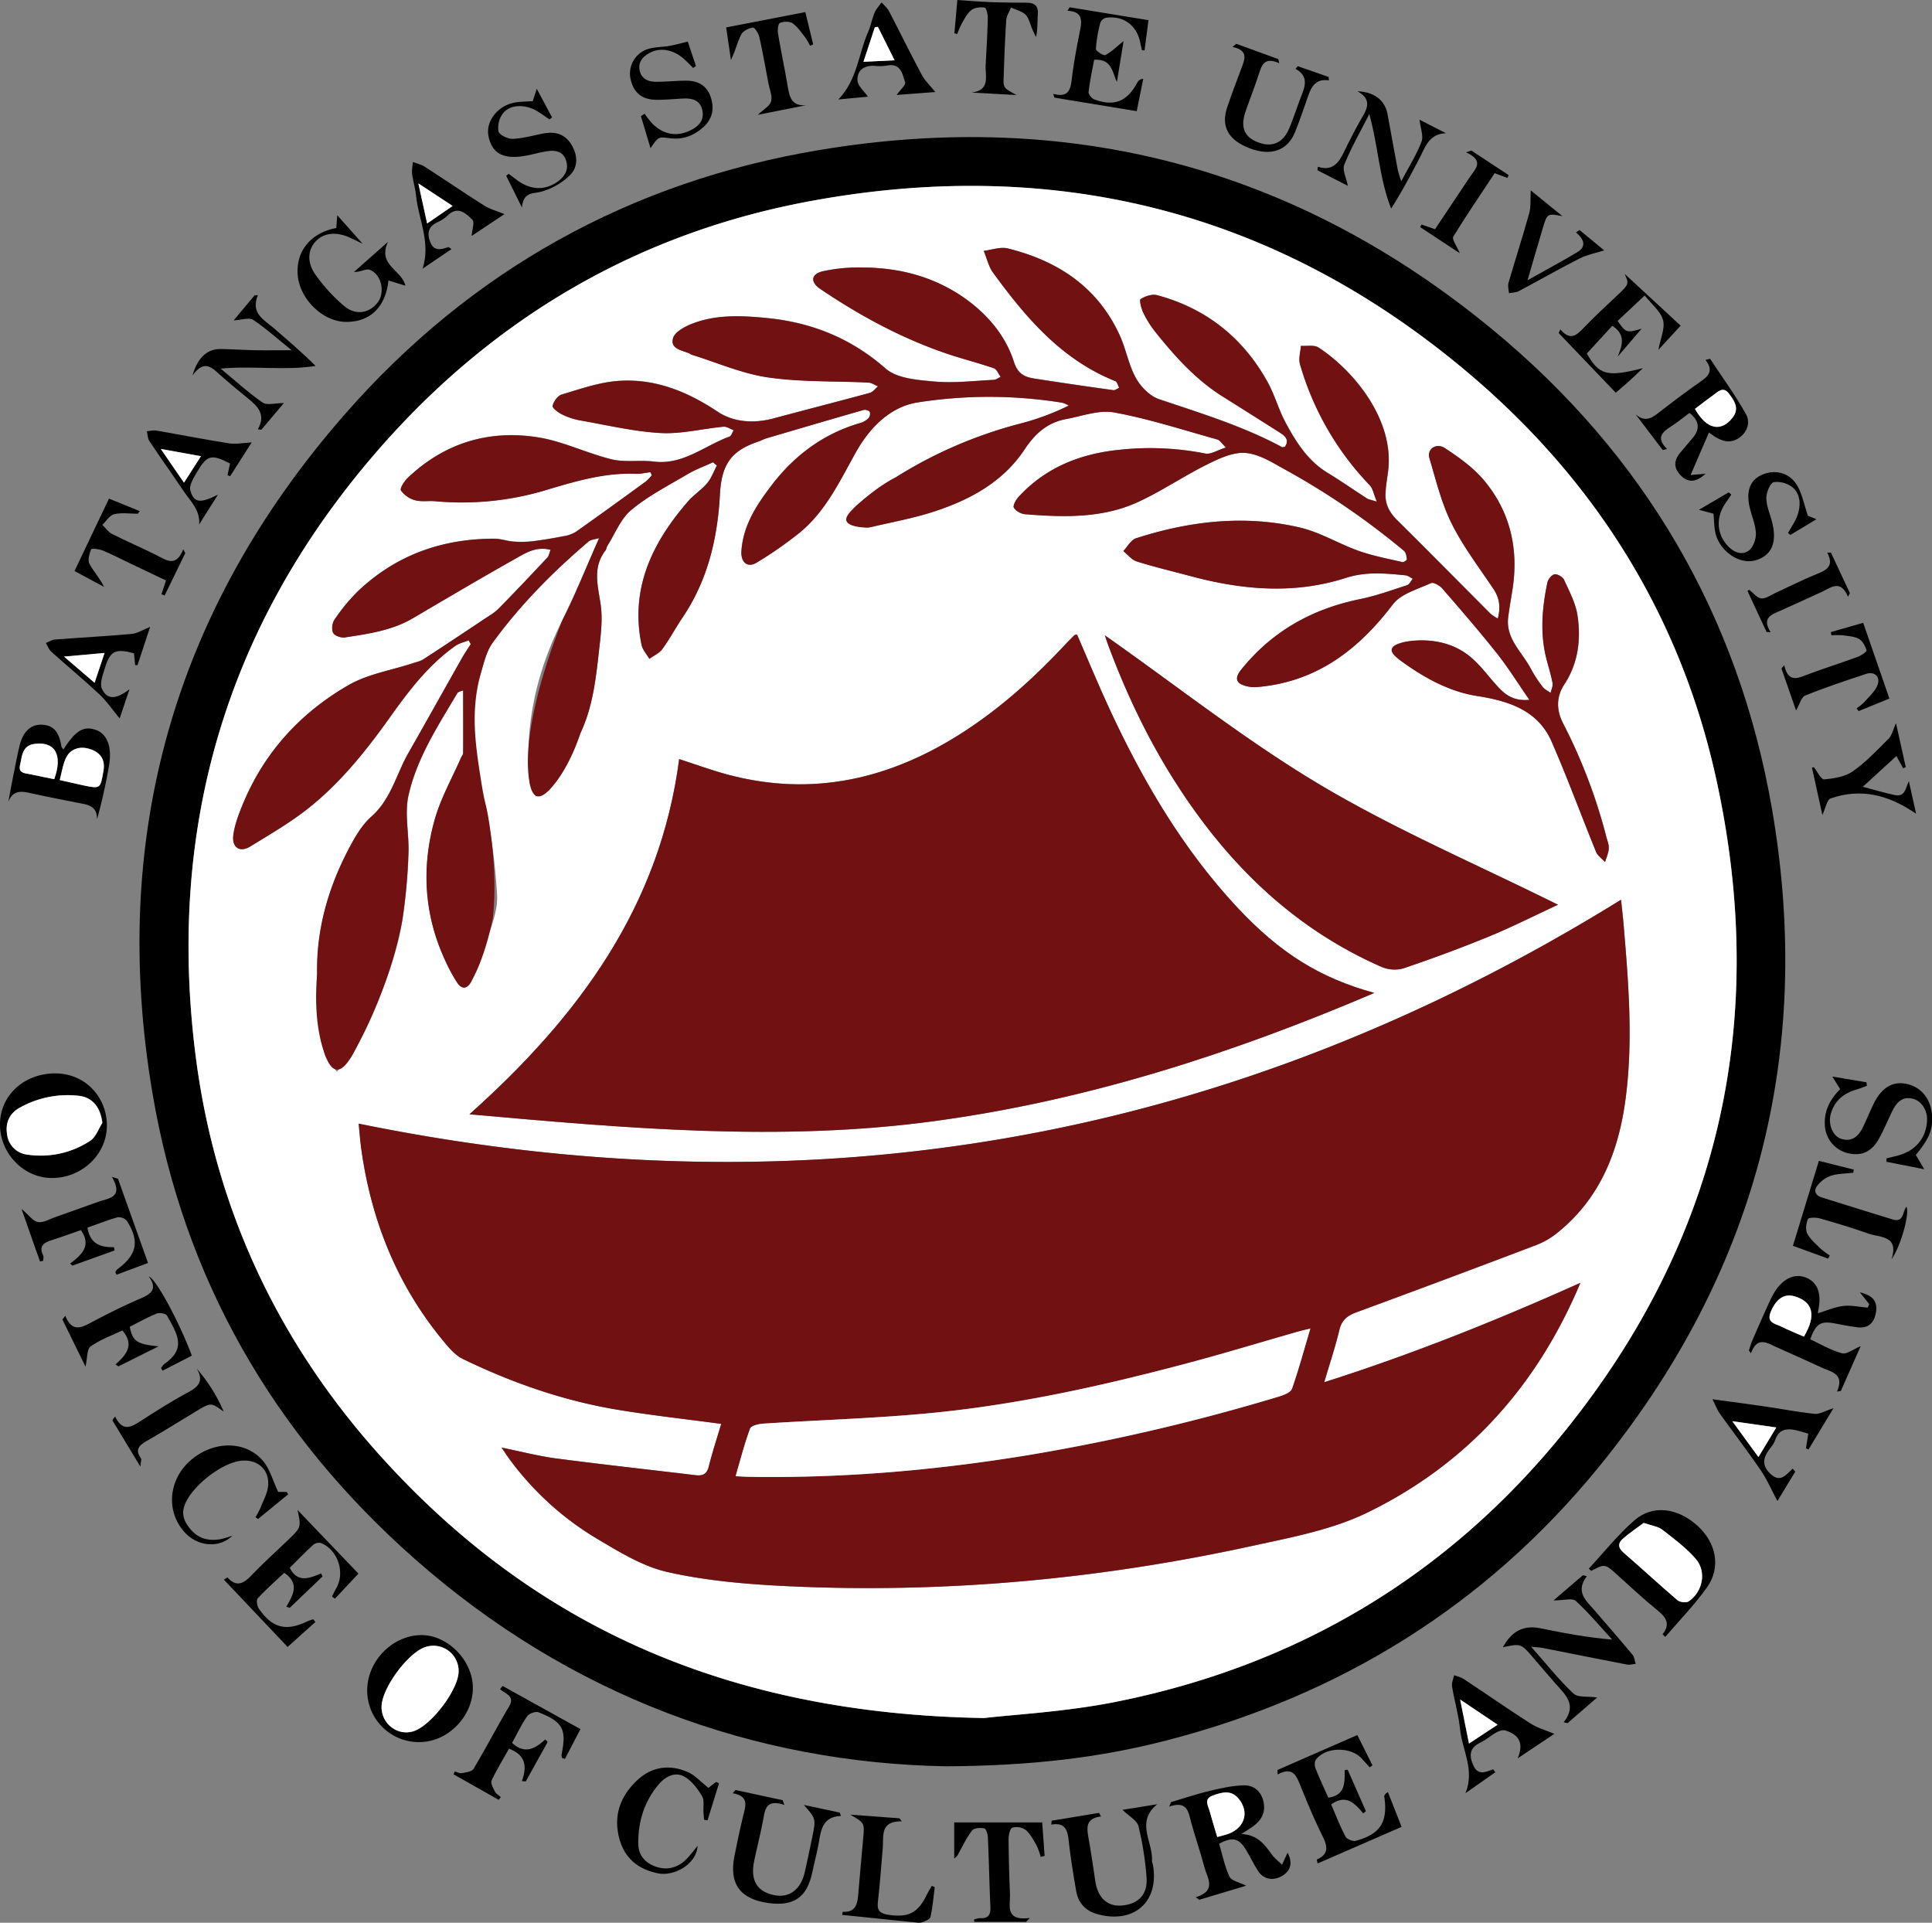 <svg xmlns="http://www.w3.org/2000/svg" viewBox="0 0 985.09 980.23"><rect x="0" y="0" width="985.09" height="980.23" fill="#808080" stroke="none"/><defs><style>.cls-1{fill:#fff;}.cls-2{fill:#711112;}</style></defs><g id="Layer_2" data-name="Layer 2"><g id="OCA_Logo" data-name="OCA Logo"><path d="M482.59,900.48c-97.87-1.72-191.72-35.57-271.41-106C139.28,731,93.66,651.72,77.72,557.18c-22-130.37,11-246.54,98.22-346.11C240.17,137.72,321.52,92.6,417.49,76.53c127.77-21.4,243.17,8.85,343.39,91.4,77.41,63.76,125.67,146,142.68,244.8C925,537.49,895.08,650,815,748.13,757.2,818.82,682.9,864.6,594.51,887.36,560.46,896.13,525.78,900.2,482.59,900.48Zm19.2-24.61c15-1.77,41.18-3.13,66.65-8.18,92.82-18.41,170-64.35,229.37-138,79.32-98.3,104.25-210.39,77.11-333.24C856.7,314,813.66,245.2,749.3,190.66c-97.83-82.91-211-111.33-336.42-88.07-89.41,16.58-164,61.1-223,130.25C114.54,321.08,85.13,423.68,99.77,538.4c9.88,77.52,41.89,145.79,94.12,203.78C273,830.05,372.6,873.69,501.79,875.87Z"/><path d="M810.1,799.71c7.69-8.27,14.77-17.25,23.25-24.63,9.33-8.12,22-6.39,32.12,2.72,9.55,8.62,12.14,21.18,5,31.3-6.34,9-14.17,16.95-21.36,25.39-.86-.81-1.42-1.31-1.4-1.33,4.3-5.37,1.62-8.8-2.84-12.42-6.89-5.61-13.43-11.67-20-17.63s-6.51-5.93-13.55-2.26Zm28-23.32c-3.34,2.5-7.16,5.06-10.6,8.05-2.6,2.27-2.57,4.62.41,7.18,9.23,8,18.13,16.27,27.4,24.17,1.25,1.06,4.49,1.44,5.75.59,7.21-4.92,9.24-15.17,3.55-21.7-4.92-5.66-11.14-10.27-17.13-14.89C845.32,778.14,842.17,777.81,838.08,776.39Z"/><path d="M597.08,918.74c6.55-1.93,13-4.14,19.66-5.73,5.73-1.37,11.61-2.68,17.46-2.83,5.14-.13,8.92,3.08,10.06,8.47,1.17,5.58-1.29,9.62-5.72,12.71-1.48,1-3,2-5.58,3.62,8,.42,11.77,5.13,15.35,10.27,1.43,2,3.56,3.63,5.38,5.42.94-2.07,1.89-4.14,2.8-6.13,2.64,4.77,1.79,9-2.46,11.63-4.59,2.88-9.67,2.11-12.53-2.27-2.38-3.62-4.15-7.63-6.47-11.29-3.56-5.6-6.66-6.21-13.43-2.68,1.66,5.59,2.81,11.54,5.31,16.85,1,2.11,5,2.8,8.46,4.57l-23.87,7.16-1.83-1.28c10.92-3.32,5.9-9.79,4.43-15.31-2-7.58-4.56-15-6.67-22.57-1.48-5.28-1.72-11.57-11.29-8.34C596.46,920.25,596.77,919.5,597.08,918.74Zm23.57,17.78c2.51-.72,4.33-1.08,6-1.74,8.22-3.22,10.41-11.28,4.81-17.9-3.8-4.5-8.52-3.15-13-1.54-4.91,1.74-2.4,5.29-1.61,8.24C618,927.72,619.25,931.8,620.65,936.52Z"/><path d="M926.93,669.5c4.52-1.36,8.67-3.22,13-3.71,4-.46,8.25.52,12.38.87l.78-1.8-4.79-6c6.67,1.49,9.14,4.67,8.21,10.24-.87,5.18-3.76,8.25-9.38,7.56-3.68-.45-7.33-1.13-11-1.86-7.76-1.55-10.14-.22-13.13,8,5.34,2.46,10.56,5.6,16.21,7.1,2.46.65,5.81-2.1,9.5-3.6-3.31,7.47-6.69,15.14-10.08,22.81l-2,.35c4-9.1-2.82-10-7.71-12.22-7.69-3.55-15.41-7-23.14-10.47-4.77-2.14-9.8-5.67-13,3.15l-1.06-1.49c.62-1.78,1.13-3.61,1.88-5.34q4.32-9.95,8.79-19.82a39,39,0,0,1,2.32-4.38c4.32-7,10.18-9.8,15.85-7.66,6.11,2.3,8.35,8,6.57,16.68C927,668.71,926.93,669.5,926.93,669.5Zm-7.15,11.93c6.44-10.86,4.67-17.79-4.82-20.57-5.25-1.54-9.35,1.37-12.06,7.85-2.4,5.72,2.28,6.07,5.32,7.58C911.9,678.12,915.72,679.65,919.78,681.43Z"/><path d="M28.23,547.23c14.78,0,26.2,11.57,26.26,26.52.06,14.61-12.53,26.72-27.88,26.81C12.21,600.65,0,588.15,0,573.29S12.28,547.19,28.23,547.23Zm24,25.24c-1-8.07-5-13.11-12.35-13.89a50.21,50.21,0,0,0-29.38,5.88c-5.59,3-7.88,7.86-6.82,14A11.64,11.64,0,0,0,14,588.6a45.89,45.89,0,0,0,31.92-7C48.78,579.84,50.13,575.6,52.18,572.47Z"/><path d="M214.23,888.13a26.33,26.33,0,0,1-27-25.82c-.3-14.89,12.25-28.24,27-28.72,13.55-.43,26.67,12.55,26.87,26.58C241.29,874.75,228.67,887.9,214.23,888.13Zm19.6-35.76a12.86,12.86,0,0,0-17.38-12.53c-8.77,3.24-21.53,20.66-21.89,29.9-.35,8.77,7.88,15.37,16.09,12.91C219.6,880,233.53,861.78,233.83,852.37Z"/><path d="M146.64,839.61l-32.47-34.28A15.92,15.92,0,0,1,116,804.2c4.46,4.95,8,3.31,12.09-.92,6-6.3,12.48-12.12,18.76-18.15,6.74-6.47,6.74-6.47,4.86-15.33,10.16,10.62,20.33,21.25,31.06,32.45l-12,12.77-1.5-1.1c.77-1.5,1.49-3,2.31-4.48,4.49-8,.5-19.59-8.06-22.83a4.53,4.53,0,0,0-3.78.93c-4.1,3.76-8,7.76-12,11.77,4,7.87,10,5.29,16,2.85l.72,1.53q-8.37,8-16.73,16L146,819.1c3.38-5.9,7-11.83-1.1-17.25-4.44,4.18-9.2,8.36-13.48,13-.82.88-.33,4,.6,5.32,7,10,14,11.62,25,6.27a20.29,20.29,0,0,1,2.73-.9c.35.46.71.91,1.07,1.36Z"/><path d="M695.11,924.51c-4.35-5.24-8.82-10-16.38-4.58,2.43,5.58,4.56,11.16,7.34,16.4.7,1.32,3.71,2.54,5.21,2.13,12.54-3.37,16.42-9.6,14.55-22.39-.1-.66.19-1.37,1.82-2.45,2.26,5.72,4.53,11.43,7,17.73L671.85,950a14.72,14.72,0,0,1-.44-2c6.1-2.65,5.59-6.58,3-11.78-4.12-8.33-7.74-16.93-11.22-25.55-2.13-5.28-3.92-10.3-11.75-6l-.09-2.31,40.73-17.83,7.7,15.45L698.37,901q-2-2.25-4.07-4.49c-5.61-6.13-18.31-6-23.33.52-.78,1-.72,3.2-.21,4.52,2,5,4.26,9.83,6.5,14.9,8.76-1.12,8.36-7.69,8.35-14l1.54-.23,9.29,21.12Z"/><path d="M766.29,839.79c4.48-8.27,10.65-11.39,18.86-9.73,11.9,2.42,23.82,4.73,36.88,5.82-6.13-6.66-11.94-13.66-18.6-19.74-1.71-1.56-6.06-.23-11.33-.23l15-12.84,2,.46c-6.06,8.05-.33,12.5,3.9,17.42,6.49,7.52,13,15,19.37,22.63,1,1.19,1.12,3.08,1.64,4.65-1.5.14-3.07.64-4.49.36-14.37-2.76-28.71-5.65-43.06-8.48-1.35-.26-2.75-.28-5.75-.58,7.73,8.74,14.11,16.85,21.56,23.84,2.33,2.18,7.51,1.33,12.11,2L799.23,878.5l-1.94-.48c7.14-9,.65-14.21-4.29-19.85-3.68-4.2-7.31-8.45-10.94-12.7C775.51,837.8,775.52,837.8,766.29,839.79Z"/><path d="M871.36,220.48,862,242.17l7.71-.67c-4.53,4-8.43,5-12.47,1.14-3.68-3.53-4.07-7.5-.76-11.56,2.09-2.57,4.26-5.06,6.42-7.57,4-4.64,3.71-8.87-1.45-13-3.12,2.3-6.13,4.78-9.39,6.87-4.48,2.88-7.87,5.83-2.07,11.49l-2.18.58L834,211.29c5.4,4.55,9,1.24,13-1.87Q856.51,202,866.42,195c4.07-2.86,7.87-5.5,3.18-11.5l2.34-.59c6.18,9.37,12.82,18.47,18.31,28.23,2.21,3.93.92,9-3.51,12.08s-8.61,1.8-12.68-.81C872.72,221.55,871.47,220.56,871.36,220.48Zm-7.13-12c5.83,10.45,13.24,12,19.11,4.56,3.68-4.66,1.1-8.48-1.67-12.2-3.1-4.17-5.74-1-8.31.78C870.34,203.72,867.44,206,864.23,208.44Z"/><path d="M32.34,382.12c6.16-9.73,10.28-12.16,16.54-10,5.49,1.92,8.26,8.19,6.8,17.58a274.41,274.41,0,0,1-6.21,28c.09-7.12-5-7.46-9.6-8.39-8.07-1.62-16.16-3.14-24.19-4.94-4.71-1.06-8.95-1.71-11.43,4.35.63-3.35,1.22-6.71,1.9-10.05,1.21-6.06,2.34-12.13,3.74-18.15,1.73-7.43,5.64-11.19,11.3-11.06,7.19.18,9.15,5.22,10.13,11.12C31.38,381,31.75,381.27,32.34,382.12Zm-1.87,15.55c4.71,1.06,8.29,1.92,11.89,2.67,8.92,1.85,8.81,1.81,10.39-7.35,1-5.68-1.45-9.2-6.52-11-5.75-2-10.77-.09-12.9,5.08C32,390.24,31.51,393.71,30.47,397.67Zm-2.82-.44c4.5-12.51.34-19.39-10.12-18-6.39.87-6.3,6.51-7.32,10.85s3,4.1,5.68,4.7C19.7,395.67,23.54,396.39,27.65,397.23Z"/><path d="M409.88,920.17l18.28,3.9c.21.58.41,1.15.62,1.72-9,.35-10.11,6.58-11.19,13.05-.88,5.28-2.33,10.47-3.43,15.72-2.66,12.65-9.31,17.37-22.19,15.65-14.49-1.93-20.28-9.72-17.53-23.78,1.35-6.88,2.81-13.75,4.46-20.56,1.22-5,3.33-10.14-5.31-11.67l1.42-1.63,24.05,5.19c.28.8.56,1.6.85,2.4-10-3.38-9.87,3.11-11,8.71-1.31,6.68-3,13.27-4.39,19.94-2,9.79,1.39,15.48,10.08,17.32,7.83,1.67,13.77-2.79,15.79-11.89,1.29-5.85,2.57-11.69,3.75-17.56C416.09,927.2,416.05,927.19,409.88,920.17Z"/><path d="M561.38,926.05c-8.16,1-7.22,6.08-6.29,11.39,1.24,7.11,2.31,14.26,3.35,21.42,1.29,8.75,6.28,13.33,13.87,12.56,8.44-.86,13.05-5.88,12.27-14.7a163,163,0,0,0-4.07-25.66c-.75-3-4.8-5.08-8.15-8.38l17.72-2.87c-11.27,9-2.08,19.39-2.72,28.82a8,8,0,0,0,.44,1.8c3.47,18.83-9.27,30.44-27.94,25.51-6.27-1.65-10.06-5.65-11.15-11.93-1.47-8.54-2.86-17.12-3.82-25.73-.6-5.37-1.85-9.35-8.85-8.07l.18-2,24.2-4Z"/><path d="M44.58,625.87C46,634.29,51.36,636,58.1,635.8l.34,1.7-21.53,7.72-1.14-1.09c5.95-4.42,11-9.1,5.48-17-5,1.73-10,3.55-15.13,5.19-3.9,1.26-6.39,3.05-4.14,7.64.37.75.06,1.84.06,2.78l-1.62.39c-3-8.39-5.92-16.79-9.44-26.8,3.83,3.22,5.89,6.27,8.38,6.68,2.73.45,5.88-1.48,8.79-2.5,7.42-2.6,14.8-5.29,22.21-7.9,5.33-1.88,12.79-2.09,6.67-12.66l3.13,1,15.31,42.92-16.07,6-.58-1.31a4.91,4.91,0,0,1,.94-1.4c10-7.4,11.52-14.16,5.06-24.58A5.5,5.5,0,0,0,60,620.57C54.89,622,49.92,624,44.58,625.87Z"/><path d="M286.63,896.27a5,5,0,0,1-.32-1.74c2.69-12.85.74-16.75-11.75-21.59-1.49-.58-4.77.63-5.75,2-2.93,4.21-5.13,8.93-7.7,13.59,6.29,5.91,11.66,3.12,16.89-1.73l1.25,1.25-11.16,20.13-2-.16c2.76-7.49,1.92-13.37-6.58-16.5-3,5.42-6.28,10.65-8.84,16.19-.63,1.36.78,3.87,1.68,5.63.58,1.15,1.94,1.91,3,2.84l-1.07,1.39-23-13,.62-1.44c1.22.31,2.53,1.06,3.65.84,2.09-.41,5.07-.78,5.92-2.21,6.26-10.48,11.9-21.32,18.12-31.81,3.25-5.48-2.11-6.33-4.6-8.82l1.26-1.62,39.72,22c-2.76,5.29-5.33,10.24-7.91,15.18Z"/><path d="M33.26,670.78c3.73,9,8.71,5.79,14.06,3,8-4.23,16.2-8.32,24.55-11.9,5.46-2.34,8.5-4.94,3.95-11.21,4,1.64,15.75,23.74,22,40.46l-14.9,7.64-.83-1.25a9.9,9.9,0,0,1,1.73-2.18c11.12-7.72,6.91-14.72,1.3-24.68-.59-1-3.77-1.55-5.2-1-4.76,1.93-9.26,4.47-13.78,6.73,1.57,7.58,3.64,8.84,14.7,10L60.39,696.59l-1.49-1c5.5-4.85,9.8-9.92,3.5-17.33-5.33,2.56-11.25,4.64-16.16,8.15-2,1.39-1.64,6-2.65,10.3l-11.76-24Z"/><path d="M938.27,555.28l-4-6.45,17.38,2.93.24,1.82c-1.91.68-3.78,1.44-5.72,2-6.39,1.94-10.88,5.8-12.71,12.38-1.42,5.13,1,11.22,5.27,12.6,5.37,1.74,8.73-1.11,11-5.61,2-4.07,3.67-8.32,5.69-12.39,4-8.12,9.66-11.44,16.61-10,7.77,1.64,12.74,8,13.1,16.67.28,7-1.62,11.5-8.3,19.56l4.3,7.3-19.29-3.8c0-.58.05-1.17.07-1.75,1.88-.46,3.77-.88,5.64-1.38,9-2.39,14.43-8.73,15-17.55.38-5.44-2.75-10.45-7.47-11.52-5.27-1.19-8.09,2.06-10.16,6.2-2.49,5-4.53,10.23-7.34,15-3.63,6.18-8.84,8.16-15.26,6.64a15.33,15.33,0,0,1-11.81-13.57C929.8,566.85,932.83,560.73,938.27,555.28Z"/><path d="M795.59,167.94c5.25,6.22,8.55,2.7,12.26-1.16,5.44-5.67,11.28-11,17-16.42s5.85-5.58,3.51-10.74c8.62,8,18.35,17,28.57,26.41l-11.33,12.29c1-5.69,3.49-10.89,2.35-15.12-1.2-4.49-5.82-8.06-9.35-12.56l-13.78,12.94c4.09,6.12,4.61,6.23,12.2,4l-12.15,14.19c2.26-5.82,4.28-11-2.77-15.69l-13,14.14c6.21,10.95,10.23,12.18,28.57,7.47-3,2.88-5,4.78-7,6.61s-4.35,3.77-6.83,5.91l-29.12-30.45Z"/><path d="M944.92,597.85c-3.82.47-7.8.45-11.43,1.57a15.35,15.35,0,0,0-6.73,4.86c-2.15,2.58-1.26,5.11,2.12,6.18q18,5.65,36.07,11.2c5.94,1.83,5-4,7.11-6.45,1.73,3.09-2.66,19.73-7.63,26.82,4-12.31-5.83-11-11.79-13.14-8.16-2.9-16.48-5.38-24.81-7.75-1.93-.54-5.67-.5-6,.35-.94,2.19-1.34,5.46-.31,7.43,1.55,3,4.41,5.31,6.89,7.75a40.33,40.33,0,0,0,4.55,3.38l-.85,1.6-17.93-6.53c4.43-14.51,8.74-28.63,13.23-43.3l17.86,4.47C945.13,596.81,945,597.33,944.92,597.85Z"/><path d="M747.22,914.17c4.86-11.82-1.69-22.06-2.75-32.56-.75-7.36-2.91-14.57-4.11-21.91-.3-1.77.68-3.76,1.07-5.65,1.62.61,3.42.94,4.82,1.87,11.39,7.55,22.62,15.36,34.12,22.74,3.48,2.23,7.67,3.37,12.17,5.28l-18.69,12.47c3-7.33,1.24-11.74-6.2-14.19-1.27-.42-3.17.16-4.46.87-2.89,1.59-5.43,3.88-8.39,5.29-5.75,2.73-5.77,6.91-3.5,11.79,2.38,5.15,6.31,3.21,10.06,1.83l1.06,1.52Zm16.38-34.9-19.08-12.83c1.67,8.33,3,15,4.5,22.44Z"/><path d="M569.49,41.78c-2.45-5.32-2.68-11.84-11.59-11.32-1,5.28-2.21,10.83-2.85,16.46-.13,1.18,1.66,3.32,3,3.8,10.29,3.72,16.67,1,21.93-8.78a3.38,3.38,0,0,1,2.94-1.72c-1.06,5.23-2.11,10.45-3.32,16.46l-41.94-6.9c-.22-.64-.43-1.28-.64-1.92,8.27,2.16,8.85-2.66,9.55-8.2,1-8.38,2.65-16.71,4.27-25,1-5.07.42-8.88-6.57-9.17.38-.59.76-1.18,1.13-1.77l40.18,6.56c-.71,5.51-1.35,10.46-2,15.4l-1.3-.06c-.27-1.15-.59-2.29-.8-3.45-1.59-9.13-8.55-14.4-17.64-13.1a4.25,4.25,0,0,0-2.83,2.6A70.7,70.7,0,0,0,558.77,25c0,1,3.89,3.54,4.83,3.06,3.09-1.56,5.64-4.18,9.29-7.11C571.7,28.26,570.6,35,569.49,41.78Z"/><path d="M934.85,717.93l-12.72,21-1.31-.53c.38-2.39.75-4.79,1.18-7.52-2.09-.59-3.83-1.13-5.59-1.57-5.08-1.27-9.41-.94-11.35,5a12.51,12.51,0,0,1-2.24,3.7c-3.49,4.45-5.13,8.6-.1,13.37s7.93.46,11.33-2.65l1.32,1.5c-3.21,5.3-6.42,10.6-9.07,15-3-5.5-5.33-11-8.63-15.8-6.64-9.72-13.82-19.07-20.68-28.64-1.22-1.69-2-3.73-3.85-7.45,10.28,1.41,18.74,2.51,27.17,3.75s16.67,2.84,25.07,3.71C927.83,721,930.5,719.3,934.85,717.93Zm-38.26,24.89c3.23-5.34,5.93-9.82,9.11-15.09l-22.42-3.18Z"/><path d="M523.19,979.79H496.76c0-.39-.08-.79-.13-1.19a11.23,11.23,0,0,1,3.17-.72c4.22.28,5.35-1.82,5.18-5.69-.51-11.78-.75-23.57-1.27-35.35-.07-1.66-.86-4.47-1.77-4.67-2-.43-5.22-.29-6.24,1-2.75,3.43-4.64,7.56-6.81,11.44a5.5,5.5,0,0,1-2.36,2.82V929.08H531.4c.37,5.23.8,11.15,1.23,17.07l-2,.48a35.06,35.06,0,0,0-2.09-5.8c-1.61-2.82-3.19-5.9-5.58-7.93a8.16,8.16,0,0,0-6.81-1.13c-1.18.4-1.9,3.77-1.89,5.8.05,9.3.33,18.61.71,27.91.23,5.91-2.76,14,10.1,12.3Z"/><path d="M131.49,218.86c4.33-7.74-.29-11.86-5.25-15.92-4.8-3.93-9.62-7.86-14.24-12-4.06-3.64-7.84-7.74-13.86.43,2.86-9.59,7.79-13.58,14.72-13.44,5.79.12,11.57.51,17.36.62,5.52.11,11,0,18.49,0-7.26-5.86-13.14-11.17-19.66-15.52-2-1.3-5.7.07-9.89.29l10.64-12.75,1.71-.13c-3.86,9.23,3,12.5,8,16.78,7.12,6.21,14.37,12.28,21.4,19.34-16,2.51-31.92-.23-48.39,1.37,7.07,5.85,13.87,12.08,21.38,17.31,2.2,1.53,6.37.23,10.86.23-3.85,4.57-7.68,9.09-11.5,13.61Z"/><path d="M198.09,143c-1.59,13.76-9.45,21.2-21.74,21.1-11.73-.11-23.51-11.55-24.55-23.85-1-12.12,6.59-21.58,19.67-24,.13-1.79.28-3.69.5-6.51l12.93,14.52c-2.69-1.29-4.66-2.28-6.67-3.19C171.34,118,165,118.72,161,123s-4.7,10.67-.09,17.12A87,87,0,0,0,175.46,156c5.86,4.93,12.72,3.73,17-1.64,4.1-5.15,2.1-14.65-4.05-16.84-1.83-.66-4.6,1.28-7.93,1.11,5.39-4.75,10.78-9.51,17.37-15.34-5.55,11.9,6.9,14.13,8.86,22.37Z"/><path d="M671.94,85c6.83,2.25,10.24-1.3,12.86-6.6,3.11-6.3,6.25-12.61,9.79-18.67,2.88-4.93,4.59-9.32-2.44-13.17,8.69.32,14,4.62,15.32,11.62,1.77,9.53,3.47,19.07,5.27,28.59a55.11,55.11,0,0,0,1.75,5.63c3.87-7.35,7.75-13.5,10.31-20.16,1.11-2.86-.51-6.78-1-11.21l13.49,6.89c-8.7.32-10.59,7.1-13.53,12.76-4.46,8.55-9,17.08-14.43,25.64-6-15.08-6.53-31.29-11.15-48.2-4.74,9.37-9.34,17.37-12.75,25.84-1.08,2.68,1,6.64,1.81,10.77l-15.51-7.94C671.81,86.22,671.88,85.62,671.94,85Z"/><path d="M361.2,911.48l3.9-3.05,1.49.71L360.77,928l-1.78-.26c-.1-1.21-.22-2.42-.3-3.64-.19-2.87.57-6.31-.76-8.49-2.31-3.81-5.34-7.86-9.1-9.94-4.54-2.51-9.42-.09-12.74,3.75-7.45,8.64-10.72,18.94-10.66,30.24,0,5.72,3,9.72,8.43,11.79,5.81,2.2,11,1,15.49-3,2-1.82,3.61-4.16,6.35-7.4-.58,9.56-12.2,15.53-19.9,14.05-9.91-1.89-17-7.28-19.89-17.27-3.42-12,.32-22.19,9.06-30.33,7.45-6.94,16.65-8.15,25.93-4C354.5,905.15,357.35,908.44,361.2,911.48Z"/><path d="M118.5,782.93c-7,6.72-18,5.38-24.48-1.9-9.5-10.61-8.13-26.65,3.11-36.48,11.68-10.22,28.39-10.31,37.19.53,3.34,4.12,4.81,9.76,7.52,15.51h4.36l.73,1.24-15.35,12.55-1.29-.91a43,43,0,0,0,2.51-4.74c1.47-3.76,3.62-7.53,3.92-11.41.61-8.07-5.13-13.17-13.13-12.67-10.22.63-26.27,13.26-29.58,23.08-1.7,5,.41,8.87,3.56,12.38,4.13,4.61,9.44,5.65,15.29,4.48C114.77,784.2,116.62,783.49,118.5,782.93Z"/><path d="M476.61,962.08c-.66,5.07-1.06,10.2-2.17,15.17-.27,1.23-2.77,2.24-4.43,2.78-1.29.43-2.88.06-4.31-.08q-18.13-1.83-36.29-3.71c.14-.88.22-1.59.25-1.59,7,.43,7.59-4.48,8-9.55.8-9.27,1.59-18.53,2.45-27.79.74-7.92.78-7.92-6.58-12.19L458.63,927l1.18,1.52c-11.17-.17-9.21,7.37-9.71,13.57-.74,9.27-1.47,18.54-2.51,27.78-.5,4.41,1.53,5.75,5.42,6.32,10.41,1.52,15.16-1,19.75-10.63.68-1.42,1.55-2.75,2.33-4.12Z"/><path d="M677.58,41c-6.35-1-8.79,2.78-10.49,7.65-2.17,6.23-4.28,12.49-6.73,18.61-3.81,9.53-12.32,12.5-23.19,8.34s-14.79-11.08-11.42-21c2.26-6.64,4.74-13.2,7.21-19.76,1.71-4.55,3.82-9.1-4.52-10.91l1.92-1.59,21.42,7.8c.16.69.33,1.39.5,2.09-8.26-3.71-9.16,1.79-10.79,6.67-2,6.06-4.39,12-6.45,18.06-2.7,7.92-.61,12.89,6.33,15.57,7.21,2.78,12.84.43,16-7.13,2.47-5.89,4.36-12,6.71-18,1.94-4.88,2.19-9.2-3.49-12.26l1.07-1.41,15.75,5.48Z"/><path d="M873.67,261.89l-7.39-2L881.45,251l1.32,1.16c-1.13,1.68-2.29,3.34-3.39,5-4.71,7.22-3.84,15.77,2,21.58,3.21,3.2,7.32,4.42,10.57,1.72,2.18-1.8,3.54-6,3.33-9-.35-4.85-2.63-9.53-3.47-14.38-1.43-8.15,1.34-13.23,7.82-15.5s13.38-.16,17,6.45c2.3,4.18,3.23,9.12,5.18,14.9l4.36,1.78-13.27,8-1.25-1,3.1-5.27c3.7-6.33,4-13.75-.53-17.79a12.94,12.94,0,0,0-9.75-2.85c-1.79.34-3.78,5-3.83,7.83-.06,3.77,1.52,7.61,2.6,11.37,3.19,11.15.41,18.22-8.27,20.68-8,2.27-18.16-4.6-20.33-14.05C874,268.66,874,265.52,873.67,261.89Z"/><path d="M350.7,21.22c1.09,3.28,2.61,7.86,4.14,12.44l-1.42,1C352,33.18,350.54,31.7,349,30.3c-5.15-4.77-11.79-6.24-17.13-3.64-3.78,1.84-6.65,4.64-5.72,9.23.88,4.36,4.38,5.83,8.43,5.8,5,0,9.91-.51,14.87-.56,5.84-.06,10.6,2,12.75,7.88s1.32,11.38-3.58,15.8-10.53,6.51-17.06,5.67c-5.84-.76-5.82-.92-9.87,5.08L326.8,59.21,328.66,58a51.65,51.65,0,0,0,4.09,5.15c5.84,5.74,12.82,6.72,19.89,3,4.05-2.13,6.53-5.29,5.46-10-1.12-5-5-6.12-9.53-5.92s-9.08.68-13.62.65c-7.74,0-12-3.64-13.52-11a13.11,13.11,0,0,1,8-14.55c3.7-1.44,8-1.25,12-1.95C344.17,22.89,346.83,22.13,350.7,21.22Z"/><path d="M70.25,261.9c-4,0-8.25-.66-12.08.25-2.31.54-4,3.53-6,5.42,1.65,1.58,3,3.66,5,4.65,7.36,3.74,15,7,22.36,10.68,5.07,2.5,10.1,6.74,13.9-2.85L94.46,282,83.94,303.59l-1.62-.65,2.32-7-18.87-9c-4.48-2.14-8.88-4.45-13.46-6.32-1.83-.75-5.62-1.12-5.82-.6-.91,2.28-1.86,5.48-.89,7.38,2,3.89,5.22,7.16,7.46,11.82L38,291.11,55.57,254.2l15.68,6.38Z"/><path d="M933.54,322.23,950,317.51c4.48,12.93,8.85,25.56,13.37,38.62l-15.73,6.42-1-1.43a26.61,26.61,0,0,0,3.74-3c2.43-2.74,5.4-5.32,6.79-8.55,1.9-4.41-1.24-7.48-5.71-6-10.39,3.47-20.81,6.9-30.94,11-2.11.86-3,4.69-4.75,7.62l-7.44-21.4c.48-.55.95-1.11,1.43-1.67,2.11,9.43,7.24,6.47,12.39,4.56,8.33-3.08,16.81-5.78,25.14-8.85,1.75-.64,4.63-2.64,4.44-3.25-.65-2.18-2-4.77-3.84-5.82-2.38-1.34-5.49-1.48-8.33-1.88a42.54,42.54,0,0,0-5.76,0Z"/><path d="M271.63,51.58c.51-1.59,1.05-3.25,2.05-6.32l7.81,14.6-1.36,1c-2.14-1.44-4.21-3-6.43-4.3-5.93-3.48-13.38-3.42-17.16,1.1a12.17,12.17,0,0,0-2.37,9.3c.41,1.82,4.75,3.92,7.25,3.82,5.29-.2,10.53-1.76,15.8-2.76,5.8-1.09,10.73.29,14,5.49,3.4,5.47,3.79,11.61-.84,16a33.86,33.86,0,0,1-14.56,8.26c-4.4,1.07-8.93.12-9.7,8-3.22-6.48-5.63-11.31-8-16.15l1.24-1c1.49,1.12,3,2.26,4.48,3.36,6.82,5,14.23,5.21,20.68.47,3.66-2.69,5.57-6.17,4.05-10.75-1.58-4.74-5.56-5.19-9.66-4.58-4.28.64-8.45,2-12.72,2.56-10.19,1.43-15.6-2-17.16-10.56-1.35-7.33,4.7-15.15,13.21-16.78C265,51.74,267.91,51.83,271.63,51.58Z"/><path d="M411,53.66l-24.58,4.88c2.88-2.78,6.06-4.46,6.73-6.85.75-2.69-.73-6-1.31-9.06-1.5-7.9-2.89-15.83-4.66-23.67-.42-1.88-2.39-5-3.25-4.89-2.18.32-5.07,1.7-6,3.5-2,4-3,8.46-5.24,13-.78-5.35-1.57-10.69-2.43-16.59l40.36-7.82c1.37,5.59,2.7,11,4,16.48l-1.58.69a31.32,31.32,0,0,0-2.44-4.22c-2-2.55-3.9-5.41-6.48-7.22-1.54-1.07-4.58-1-6.43-.22-.94.4-1.27,3.57-1,5.34,1.49,9,3.41,17.84,4.9,26.8C402.56,49.19,403.38,54.2,411,53.66Z"/><path d="M929.2,415.48c-1.8-8.19-3.56-16.16-5.32-24.14l1-.21c1.74,2.19,3.66,6.34,5.19,6.21,5-.45,10.67-1.33,14.64-4.11,6.72-4.71,12.48-10.86,18.33-16.71,1.59-1.6,2.08-4.3,3.69-7.86,1.81,8.19,3.4,15.34,5,22.49l-1.39.48c-.88-1.64-1.77-3.27-3.38-6.22l-17.16,15.7c6.1,1.61,11,3.06,16,4.16,5.61,1.24,5.68-3.16,7.49-7,1.22,5.45,2.44,10.9,3.71,16.61-13.94-9.67-28.07-13.2-43.53-7.86C931.5,407.68,930.87,411.9,929.2,415.48Z"/><path d="M128.33,225.54c-3.52,5.51-7.26,11.39-11,17.26l-1.33-.58,1.3-5.93c-9.37-4.81-11.6-4.41-16.57,3.9-1.84,3.08-4.5,7.28-3.66,10,1.91,6.27,5.06,6.49,14.05,2-3.64,5.75-6.6,10.44-9.56,15.14.54-7.37-4.47-11.79-7.87-16.85-5.76-8.59-11.78-17-17.52-25.62-.9-1.35-.88-3.31-1.29-5,1.56-.14,3.18-.63,4.67-.37,12.41,2.13,24.76,4.58,37.2,6.52C120.27,226.59,124,225.77,128.33,225.54ZM82,228.88c4.48,6.51,7.89,11.49,11.81,17.19,3.06-4.77,5.58-8.69,8.65-13.49Z"/><path d="M486.63,17l1.5-17c5.74.38,11.2.86,16.67,1.07,6.2.24,12.41.28,18.62.31,4.05,0,6.09,1.59,5.75,6-.28,3.65,0,7.35-.93,11.52-.68-1.42-1.37-2.83-2-4.27-1.09-2.42-1.59-5.41-3.34-7.15S518,5,515.52,3.84c-.85,2.13-2.31,4.23-2.45,6.42-.65,9.68-1,19.39-1.33,29.1-.2,5.4-.14,5.4,6.56,9.1l-23-1.28c9.8-1.1,7-8.4,7.26-13.9.44-8,.91-16.09,1.1-24.15.05-1.83-.77-5.12-1.61-5.26-2.17-.37-5.1,0-6.77,1.27-2.15,1.68-3.49,4.48-4.94,6.94a41,41,0,0,0-2.23,5.27Z"/><path d="M76.54,319.59q-3.2,9.72-6.43,19.53l-1.21-.06-.58-6c-9.6-2.55-12.16-1.32-14.93,7.78-1,3.36-2.67,7.67-1.43,10.32,2.73,5.79,7.31,5.39,14.05.24-1.75,5.17-3.49,10.34-5,14.86-3.63-4.37-6.57-8.76-10.33-12.29-8-7.49-16.48-14.48-24.64-21.81-1.21-1.09-1.77-2.9-2.63-4.37,1.55-.61,3.07-1.64,4.66-1.76,13-1,26-1.67,39-2.84C70,322.94,72.73,321.09,76.54,319.59ZM53.31,332.88l-20.65,1.86L48.21,348.1Z"/><path d="M257.2,109.17l-16.71,11.12c.23-3.28,1.59-7.11.37-8.28-3.31-3.2-7.34-7.23-12.57-2.2a18.77,18.77,0,0,1-5.13,3.44c-4.72,2.15-5.56,5.56-3.82,10.07,1.92,5,5.53,3.88,9.24,2.66.22-.07.61.36,1.66,1l-14.78,10c4.31-13.42-2.1-25.12-3.32-37.31-.36-3.68-1.52-7.27-2-10.94-.25-2,.23-4.09.38-6.14,2,.78,4.19,1.24,6,2.38,10.07,6.49,20,13.27,30.08,19.65C249.58,106.57,253.17,107.51,257.2,109.17ZM213.31,93.51c1.76,8,3.06,13.86,4.5,20.41l13-8.94Z"/><path d="M476.89,46.92l-19.7,1.49c1.77-2.55,4.78-5.12,4.31-6.53-1.37-4.09-2.19-9.8-9.1-8.48a23.73,23.73,0,0,1-6.19.2c-5.49-.41-9.26,2.07-9,7.43.13,2.76,3.36,5.37,5.33,8.27l-15.1,1.4c9.63-9.91,10.22-23,15.16-34.3,1.4-3.2,2-6.74,3.37-10,.8-1.89,2.33-3.46,3.53-5.18,1.27,1.46,2.87,2.75,3.74,4.42,5.65,10.8,11,21.75,16.76,32.49C471.63,41.2,474.29,43.68,476.89,46.92ZM447.62,13.68l-1.56.22c-1.87,5.67-3.73,11.33-5.79,17.61l15.86-.78Z"/><path d="M796.64,110.19c-7.71-1.45-7.75-1.46-10.11,6.46-2.44,8.19-4.8,16.4-7.67,26.22,9.47-5.31,17.44-9.59,25.21-14.2,5.06-3,3.63-6.66-.49-10.2l1.8-1.2,12.56,10.38c-4.44,1.42-8.76,2.21-12.51,4.11-10.49,5.34-20.72,11.19-31.12,16.7-1.43.75-3.28.69-4.93,1-.11-1.75-.7-3.65-.24-5.23,3.45-11.88,7.29-23.65,10.59-35.57.94-3.4.51-7.17.76-11.6Z"/><path d="M58.69,722.11c4,8.35,8.58,5.21,13.53,2,7.82-5,15.73-10,23.89-14.4,5.29-2.87,7.87-5.87,4.17-12a82,82,0,0,1,13.78,21.95c-6.48-4.7-6.49-4.72-13.92-.24-8.32,5-16.56,10.17-25,15-3.87,2.23-6.67,4.36-3.26,9.07.33.47-.07,1.47-.3,4.2l-14.3-23.63Z"/><path d="M900.75,322.21l-9.77-21,.95-.51c2,1.56,4,4.18,6.13,4.37,2.36.21,4.94-1.77,7.38-2.88,6.95-3.18,13.76-6.67,20.84-9.53,5-2,9.06-4,5.39-10.94l1.89,0,9.65,20.64-.94,1.89c-3.89-9.18-8.78-4.57-13.47-2.45-7,3.15-13.89,6.37-20.87,9.48-4.56,2-9.82,3.57-5.14,11Z"/><path d="M744.33,129.1l-20.2-13.31.69-1.32,6.86,2.39L749.42,90.3c2.79-4.17,7.68-8.31-1.91-12.63l2.67-.93,19.05,12.52-.64,1.44-6.49-2.41c-7,10.62-14.37,21.33-21.12,32.4C740.2,122,742.72,125.26,744.33,129.1Z"/><path class="cls-1" d="M501.79,875.87C372.6,873.69,273,830.05,193.89,742.18c-52.23-58-84.24-126.26-94.12-203.78-14.64-114.72,14.77-217.32,90.07-305.56,59-69.15,133.63-113.67,223-130.25,125.42-23.26,238.59,5.16,336.42,88.07C813.66,245.2,856.7,314,874.92,396.48c27.14,122.85,2.21,234.94-77.11,333.24-59.4,73.62-136.55,119.56-229.37,138C543,872.74,516.76,874.1,501.79,875.87ZM805.82,654c-43,19.28-85.55,36.38-130.62,50.68,2.92-9.91,5.7-18.14,7.7-26.56,1.21-5.11,4-7.36,8.77-9.1q46.1-16.87,92-34.38a39.87,39.87,0,0,0,10.6-6.26c21.85-17.63,31.2-41.71,34.68-68.64,3.83-29.61,1.39-59.18-1.11-88.73-.34-4-.82-7.93-1.27-12.29-199.77,123.67-414,161.05-643.66,114.15.45,4.44.74,8.52,1.29,12.57,5.13,37.4,18.82,71.13,43.42,100.06,2.38,2.8,5.14,5.73,8.35,7.29,25.29,12.26,51.67,21.45,79.46,26,17.13,2.81,34.39,4.71,52.34,7.12-2.13,7.19-4.51,14.41-6.35,21.75-1,4-3.19,4.83-6.77,4.41-23.64-2.84-47.31-5.42-70.92-8.52-8.95-1.17-17.74-3.48-27.94-5.54,1.87,2.74,2.93,4.41,4.11,6a152.07,152.07,0,0,0,44.34,40.35c11.49,6.8,23.48,14.25,36.21,17.11,19.48,4.39,39.74,6.15,59.76,7.13,80.34,3.91,159.86-3.34,238.39-20.49,19.78-4.32,40.39-8.14,58.36-16.84C747.47,746.71,783.4,707.28,805.82,654ZM239.36,568.07c80.35,7.16,158.44,14.13,236.94,3.49C554.48,561,628.62,537,700.76,506.15c-27.68-7.6-48.07-20.23-70-43.7-27.76-29.74-48-64.34-65-101-5.83-12.53-11.08-25.32-16.59-38-.64.15-1.15.12-1.4.36q-2,1.92-3.93,4c-15.73,16.9-32.7,32.36-52.11,45-37.2,24.22-77.12,33.73-120.84,22-8.08-2.17-16-5.09-24.59-7.87C336.5,462.05,295.07,518.34,239.36,568.07ZM763.7,315.33a24.91,24.91,0,0,1-3.46-2.31c-15.91-15.94-31.71-32-47.73-47.83-3.94-3.9-6.26-8.22-6-13.7.18-3.66.79-7.3,1.28-10.94,3.55-26.51-17.71-51.85-35.41-63.4-2.25-1.47-6-.64-9-.87-.2,3.11-1.29,6.48-.48,9.3a147.83,147.83,0,0,0,35.57,61.75c1.61,1.68,2,4.51,3.63,8.39-3.17-1-4.22-1.11-5-1.62-6.76-4.36-13.38-9-20.25-13.17-10.11-6.19-16.09-15.8-21.43-25.8-3.48-6.53-5.43-13.89-9-20.35-12.52-22.6-31.32-37.6-56.34-44.33-2.54-.69-6.1.5-8.41,2-.79.51.35,4.92,1.44,7.14a53.56,53.56,0,0,0,6.31,9.92c9.85,12.26,20.32,23.92,33.8,32.42q14.69,9.27,29.36,18.54c2.75,1.75,5.07,3.73,2.64,7.27-.67.09-1.17.33-1.46.17-19.92-10.72-41.43-17.26-62.74-24.45-4.69-1.59-9.32-6.32-11.8-10.8-3.75-6.77-5-14.83-8.31-21.93-11.29-24.53-31.63-37.84-57-44.11-3.75-.92-8.14.75-12.23,1.23,1.56,3.75,2.46,8,4.79,11.18,16.71,22.91,34.87,44.29,62.26,55.23,1,.38,1.35,2.22,2,3.39-1,.43-2.09,1.35-3,1.22q-20.16-2.81-40.28-5.91c-5-.78-8.48-2.45-10.42-8.58C513,172,504.73,161.75,494.46,153.89c-15.88-12.14-34.43-17.42-54.32-17.53a85.73,85.73,0,0,0-20.63,1.91c-6.08,1.47-6.39,5.59-1.27,9C438,160.68,458.88,172,481.49,179.77c8.36,2.89,17,5,25.35,7.91,1.47.5,2.31,2.86,3.45,4.36-1.17.54-2.33,1.5-3.52,1.56-10.06.48-20.21,1.74-30.17.86-8.59-.76-19.17-1.52-25-6.65-17.74-15.57-38-23.57-60.82-25.76-12.75-1.21-25.74-1.81-38,3-3.69,1.46-8.66,4.16-9.54,7.29-1.55,5.49,4.58,6.16,8.43,7.81.38.16.68.51,1.06.63,13,4,25.71,9.65,39,11.57,16.81,2.44,34.07,1.79,51.12,2.63,1.67.08,3.28,1.26,4.92,1.93-1.41,1.14-2.64,2.89-4.24,3.33-16.31,4.45-32.7,8.62-49,13-10,2.69-20.36,2-28.48-3.37-15.69-10.44-32.23-17.13-51-15.71-9.65.73-19.16,4.11-28.55,6.9-2.05.6-4.24,3.6-4.63,5.8-.21,1.2,3,3.5,5.05,4.49a36,36,0,0,0,9.39,3c13.53,2.36,27,5.61,40.68,6.35,10.55.57,21.27-2.21,31.95-3.22,1.66-.16,3.47,1.14,5.21,1.77-.7,1.13-1.16,2.93-2.15,3.28-12.73,4.61-23.61,14.6-38.61,12.73-7.07-.89-14.56.52-21.37-1.13-12.74-3.08-24.87-9.2-37.71-11.23-25.09-4-47.71,2.91-66.4,20.72-1.74,1.65-4,5.34-3.41,6.33a13.19,13.19,0,0,0,7.17,5c3.29.9,7,.21,10.45.53a148.82,148.82,0,0,0,57.37-6c14.56-4.37,29.25-8.66,44.78-8,2.47.1,5-.52,7.43-.81l.74,1.52a24.36,24.36,0,0,1-3,3.16c-11.86,8.63-23.72,17.25-35.71,25.7a16.63,16.63,0,0,1-6.28,2.25c-5.25,1-10.53,1.94-15.84,2.58a52.07,52.07,0,0,1-9.75.16c-3.26-.25-6.48-1.46-9.72-1.46-26.68,0-50.24,8.34-69.7,26.89a95.41,95.41,0,0,0-11.81,14.35c-1.19,1.7-1.59,5.06-.68,6.77.79,1.48,4.09,2.61,6,2.31,12-1.84,24-3.5,34.77-9.85C227.93,305,245.15,294.8,262.58,285c5.29-3,10.83-6.65,18.23-4.66-.73,1.78-.91,3.11-1.65,3.9-8.21,8.73-16.43,17.45-24.84,26-2.15,2.18-4.93,3.75-7.51,5.47-10.25,6.84-20.5,13.67-30.84,20.37-1.62,1.06-3.68,1.46-5.56,2.08-10.95,3.61-22.89,5.49-32.66,11.12-24.4,14.06-42.92,34.18-53.83,60.57-2.12,5.12-4.18,10.48-4.9,15.91-.85,6.35,3.4,9,8.62,5.8,9.85-6.07,20-11.91,29-19,16.73-13.1,29.94-29.64,42.21-46.84,9.64-13.53,19.61-26.7,33.35-36.41,1.95-1.38,4.51-1.92,6.79-2.85l1.1,1.89c-1.51,2.38-3.11,4.71-4.5,7.16-9.12,16.11-18.13,32.29-27.3,48.37-6.17,10.81-8.79,23.46-18.81,32.36-5.24,4.66-9,11.41-12.26,17.78-10,19.36-15.8,40.05-15.48,61.91.2,13.54,1.78,27.11,3.6,40.55.48,3.51,4.17,6.59,6.39,9.86,2.84-3,6.61-5.61,8.39-9.19,10.92-22,21.3-44.29,25.2-68.8a289.47,289.47,0,0,0,3-33.3c.41-9.83-2.07-20.12,0-29.47,4.24-19,15-35.51,24.89-52.15.54-.91,2.25-1.13,3-1.46,0,11,0,21.5,0,32,0,.74-.72,1.46-1.05,2.21-4.57,10.52-10.37,20.69-13.45,31.63-6.81,24.19-5.47,48.27,5.14,71.41a82.79,82.79,0,0,0,6.45,11.95c2.47,3.64,5.43,2.71,7.09-.88a101.9,101.9,0,0,0,5.28-13.8c3-10,8.28-20.24,7.78-30.14A315.48,315.48,0,0,0,244.85,399c-4.5-18.8-5.88-37,.2-55.4,1.8-5.46,2.94-11.55,6.2-16,14-19.23,30.71-36.1,48.83-51.51,1.23-1,3.29-1.09,5.38-1.73C299,288.78,293.6,302.5,287,315.62c-13.26,26.24-19.66,53.72-17,83.09.23,2.53,2.09,4.92,3.19,7.37,2.48-1.22,6-1.79,7.24-3.77C286,393,291.38,383.48,296,373.66c6.78-14.39,8.07-30.16,9.84-45.7.74-6.5,1.35-13.25.44-19.65-1.37-9.58-4.34-19,2.47-27.73.48-.62.48-1.6.92-2.29,3.95-6.23,6.79-13.81,12.2-18.31,8.62-7.17,18.87-12.43,28.61-18.2,4.12-2.44,8.71-4.1,13.09-6.12l1.94,1.65c-1.59,3-2.74,6.37-4.87,8.91-2.91,3.46-6.89,6-9.85,9.4-18.22,21-29.58,44.31-23.69,73.09.52,2.55,2.61,4.79,4,7.17,2.25-1.63,5.07-2.83,6.62-5,3.76-5.16,6.78-10.85,10.35-16.15,12.75-18.93,17.79-40.26,19-62.57.8-15,5.42-22.29,19.42-27,1.56-.53,3-1.35,4.6-1.81,16.42-4.84,32.84-9.67,49.29-14.38.93-.26,2.76.27,3.11,1a3.55,3.55,0,0,1-.7,3.26,10.28,10.28,0,0,1-4.2,2.41c-18.79,5.44-33.67,16.61-45.31,31.92-7.48,9.85-14.4,20.3-15.24,33.35-.38,5.86,3.15,8.77,7.89,5.83a201.31,201.31,0,0,0,21.83-15.22c13.3-10.89,20.47-26.35,28.61-40.93,7.15-12.8,17.71-23.2,31.27-25.41a234.67,234.67,0,0,1,73.87.09,14.89,14.89,0,0,1,3.43,1.48,127.9,127.9,0,0,1-24.43,9.1c-30.71,8.07-58.64,21.65-83.42,41.52-2.19,1.76-3.47,4.65-5.18,7,3,1.52,6,3.15,9.05,4.51a5.42,5.42,0,0,0,3-.17c10.59-2.51,21.37-4.44,31.71-7.76,18.6-6,35.65-15.11,46.75-31.84,5.4-8.14,11.69-13.74,21.14-15.49,8.2-1.52,16.9-4.82,24.65-3.38,17.74,3.27,35,8.91,52.47,13.76,1.38.39,2.38,2.16,4.42,4.1-4.42,1.38-7.75,3.64-10.5,3.08A144.63,144.63,0,0,0,571,229.28c-20,2-37.61,8.93-51.48,23.9-1.39,1.5-3.13,4.5-2.52,5.59.94,1.71,3.69,3.22,5.79,3.38,19.57,1.55,39.27,2.17,57.58-6.26,12.1-5.57,23.24-13.19,35.2-19.13,6.08-3,13.17-6.37,19.51-5.86,6.91.54,13.75,4.9,20.15,8.44a383.28,383.28,0,0,1,60.72,41.5c1,.84,1.27,2.77,1.44,4.24,0,.43-1.58,1.62-2.21,1.48-7.46-1.75-15.07-3.14-22.27-5.7-10.18-3.6-19.72-9.52-30.12-11.95-28.19-6.57-56.16-3.3-83.49,5.49-2.6.83-4.35,4.29-6.5,6.53,2.28,1.82,4.3,4.49,6.89,5.3,9,2.84,18.27,5,27.42,7.47,26.36,7.07,52.89,9.4,79.3.87,10.23-3.31,20.19-2.29,30.35-1.27,1.25.12,2.42,1.16,3.63,1.77-1,1.12-1.72,2.88-2.91,3.26-8,2.58-15.91,5.46-24.09,7.12-24.44,5-44.84,16.44-60.54,36-3.14,3.91-2.75,6.59,1.55,8a16.53,16.53,0,0,0,6.11.84c30.3-2.37,51.87-18.66,69.72-42.16,4.13-5.45,12.65-7.72,19.42-10.86,1.27-.59,4.42,1.16,5.73,2.66,9.48,10.91,18.95,21.84,27.93,33.16,5.7,7.17,10.55,15,16.54,23.66-7.33.73-11.65-2.06-15.34-5.91-5.1-5.32-9.36-11.58-15-16.19-9.67-7.9-21.41-9.22-33.44-7.34-2.12.33-3.94,2.55-5.91,3.9,1.38,1.93,2.35,4.51,4.21,5.69,7.3,4.67,14.63,9.42,22.44,13.11a67.81,67.81,0,0,0,17.64,5c15.55,2.58,29.88,7.42,36.71,23,8.12,18.52,15.06,37.56,22.71,56.29.82,2,3,3.47,4.57,5.18.67-2.3,1.75-4.58,1.9-6.91.13-2-.76-4.05-1.28-6.05a276.57,276.57,0,0,0-22-57.73c-3.37-6.51-3.68-13.36.58-19.84,7.09-10.79,8.59-22.9,6.75-35.18-.94-6.29-4.18-12.3-6.86-18.21-.66-1.46-3.37-3-4.83-2.78s-3.32,2.55-3.67,4.24c-2.67,12.79-3.8,25.67-.56,38.57,1.06,4.22,2.41,8.37,3.21,12.63.29,1.56-.62,3.33-1,5-1.35-1-3-1.72-4-3a66.53,66.53,0,0,1-6.08-9.29c-4.43-8.54-13-15.34-11.54-26.41.6-4.67,1.45-9.31,2.18-14,3.22-20.67-1.12-39.63-14.54-55.67-5.44-6.5-12.74-11.69-19.9-16.4-4.44-2.92-9.28.54-7.92,5.06,3.37,11.26,6.15,22.93,11.33,33.35,5.85,11.75,14,22.4,21.33,33.37C764.57,304.88,765.22,309.52,763.7,315.33Zm30.69,145.92c-41.36-20.57-82.7-38.21-121-61-38.09-22.65-73.13-50.44-110-76.35.61,1.85,1,3.2,1.5,4.51C574,353,585.11,376.51,599.19,398.6c26.29,41.25,59.87,74.46,105.26,94.35a16.94,16.94,0,0,0,11.15.73c14.68-5,29.25-10.35,43.59-16.24C770.82,472.67,782.06,467,794.39,461.25Z"/><path class="cls-1" d="M838.08,776.39c4.09,1.42,7.24,1.75,9.38,3.4,6,4.62,12.21,9.23,17.13,14.89,5.69,6.53,3.66,16.78-3.55,21.7-1.26.85-4.5.47-5.75-.59-9.27-7.9-18.17-16.22-27.4-24.17-3-2.56-3-4.91-.41-7.18C830.92,781.45,834.74,778.89,838.08,776.39Z"/><path class="cls-1" d="M620.65,936.52c-1.4-4.72-2.7-8.8-3.81-12.94-.79-3-3.3-6.5,1.61-8.24,4.52-1.61,9.24-3,13,1.54,5.6,6.62,3.41,14.68-4.81,17.9C625,935.44,623.16,935.8,620.65,936.52Z"/><path class="cls-1" d="M919.78,681.43c-4.06-1.78-7.88-3.31-11.56-5.14-3-1.51-7.72-1.86-5.32-7.58,2.71-6.48,6.81-9.39,12.06-7.85C924.45,663.64,926.22,670.57,919.78,681.43Z"/><path class="cls-1" d="M52.18,572.47c-2,3.13-3.4,7.37-6.27,9.18a45.89,45.89,0,0,1-31.92,7A11.64,11.64,0,0,1,3.63,578.49c-1.06-6.17,1.23-11.06,6.82-14a50.21,50.21,0,0,1,29.38-5.88C47.17,559.36,51.15,564.4,52.18,572.47Z"/><path class="cls-1" d="M233.83,852.37c-.3,9.41-14.23,27.6-23.18,30.28-8.21,2.46-16.44-4.14-16.09-12.91.36-9.24,13.12-26.66,21.89-29.9A12.86,12.86,0,0,1,233.83,852.37Z"/><path class="cls-1" d="M864.23,208.44c3.21-2.43,6.11-4.72,9.13-6.86,2.57-1.82,5.21-5,8.31-.78,2.77,3.72,5.35,7.54,1.67,12.2C877.47,220.44,870.06,218.89,864.23,208.44Z"/><path class="cls-1" d="M30.47,397.67c1-4,1.56-7.43,2.86-10.58,2.13-5.17,7.15-7.11,12.9-5.08,5.07,1.78,7.5,5.3,6.52,11-1.58,9.16-1.47,9.2-10.39,7.35C38.76,399.59,35.18,398.73,30.47,397.67Z"/><path class="cls-1" d="M27.65,397.23c-4.11-.84-7.95-1.56-11.76-2.41-2.68-.6-6.7-.38-5.68-4.7s.93-10,7.32-10.85C28,377.84,32.15,384.72,27.65,397.23Z"/><path class="cls-1" d="M763.6,879.27,749,888.88c-1.5-7.45-2.83-14.11-4.5-22.44Z"/><path class="cls-1" d="M896.59,742.82l-13.31-18.27,22.42,3.18C902.52,733,899.82,737.48,896.59,742.82Z"/><path class="cls-1" d="M82,228.88l20.46,3.7c-3.07,4.8-5.59,8.72-8.65,13.49C89.9,240.37,86.49,235.39,82,228.88Z"/><path class="cls-1" d="M53.31,332.88l-5.1,15.22L32.66,334.74Z"/><path class="cls-1" d="M213.31,93.51,230.78,105l-13,8.94C216.37,107.37,215.07,101.48,213.31,93.51Z"/><path class="cls-1" d="M447.62,13.68l8.51,17.05-15.86.78c2.06-6.28,3.92-11.94,5.79-17.61Z"/><path class="cls-2" d="M805.82,654c-22.42,53.32-58.35,92.75-108.91,117.25-18,8.7-38.58,12.52-58.36,16.84-78.53,17.15-158,24.4-238.39,20.49-20-1-40.28-2.74-59.76-7.13-12.73-2.86-24.72-10.31-36.21-17.11A152.07,152.07,0,0,1,259.85,744c-1.18-1.57-2.24-3.24-4.11-6,10.2,2.06,19,4.37,27.94,5.54,23.61,3.1,47.28,5.68,70.92,8.52,3.58.42,5.78-.43,6.77-4.41,1.84-7.34,4.22-14.56,6.35-21.75-18-2.41-35.21-4.31-52.34-7.12-27.79-4.55-54.17-13.74-79.46-26-3.21-1.56-6-4.49-8.35-7.29C203,656.53,189.28,622.8,184.15,585.4c-.55-4-.84-8.13-1.29-12.57,229.69,46.9,443.89,9.52,643.66-114.15.45,4.36.93,8.32,1.27,12.29,2.5,29.55,4.94,59.12,1.11,88.73-3.48,26.93-12.83,51-34.68,68.64a39.87,39.87,0,0,1-10.6,6.26Q737.73,652,691.67,669c-4.75,1.74-7.56,4-8.77,9.1-2,8.42-4.78,16.65-7.7,26.56C720.27,690.34,762.86,673.24,805.82,654ZM375.07,752.59c3,.13,5.25.29,7.48.32,48,.74,95.55-3.43,142.87-11.27a1026.31,1026.31,0,0,0,126.87-29.73c2.4-.72,5.8-2.08,6.46-3.94,3.4-9.66,6.07-19.58,9.36-30.65-3.17.8-5.1,1.23-7,1.77-18.91,5.4-37.73,11.13-56.73,16.17-42.06,11.16-84.53,20.6-127.86,24.94-29,2.9-58.24,3.68-87.35,5.58-2.37.15-6.15,1-6.71,2.54C379.61,736,377.59,744,375.07,752.59Z"/><path class="cls-2" d="M239.36,568.07c55.71-49.73,97.14-106,106.93-181.06,8.62,2.78,16.51,5.7,24.59,7.87,43.72,11.7,83.64,2.19,120.84-22,19.41-12.64,36.38-28.1,52.11-45q1.9-2,3.93-4c.25-.24.76-.21,1.4-.36,5.51,12.64,10.76,25.43,16.59,38,17,36.62,37.27,71.22,65,101,21.91,23.47,42.3,36.1,70,43.7C628.62,537,554.48,561,476.3,571.56,397.8,582.2,319.71,575.23,239.36,568.07Z"/><path class="cls-2" d="M763.7,315.33c1.52-5.81.87-10.45-2.24-15.08-7.36-11-15.48-21.62-21.33-33.37-5.18-10.42-8-22.09-11.33-33.35-1.36-4.52,3.48-8,7.92-5.06,7.16,4.71,14.46,9.9,19.9,16.4,13.42,16,17.76,35,14.54,55.67-.73,4.66-1.58,9.3-2.18,14-1.44,11.07,7.11,17.87,11.54,26.41a66.53,66.53,0,0,0,6.08,9.29c1,1.27,2.65,2,4,3,.36-1.68,1.27-3.45,1-5-.8-4.26-2.15-8.41-3.21-12.63-3.24-12.9-2.11-25.78.56-38.57.35-1.69,2.21-4,3.67-4.24s4.17,1.32,4.83,2.78c2.68,5.91,5.92,11.92,6.86,18.21,1.84,12.28.34,24.39-6.75,35.18-4.26,6.48-3.95,13.33-.58,19.84a276.57,276.57,0,0,1,22,57.73c.52,2,1.41,4.07,1.28,6.05-.15,2.33-1.23,4.61-1.9,6.91-1.56-1.71-3.75-3.17-4.57-5.18-7.65-18.73-14.59-37.77-22.71-56.29-6.83-15.58-21.16-20.42-36.71-23a67.81,67.81,0,0,1-17.64-5s-9.16-3.31-22.44-13.11c-2.42-1.78-5.08-3.89-4.69-5.92.45-2.27,4.51-3.24,6.39-3.67,5.09-1.17,20.92-2.89,33.44,7.34,5.65,4.61,9.91,10.87,15,16.19,3.69,3.85,8,6.64,15.34,5.91-6-8.64-10.84-16.49-16.54-23.66-9-11.32-18.45-22.25-27.93-33.16-1.31-1.5-4.46-3.25-5.73-2.66-6.77,3.14-15.29,5.41-19.42,10.86-17.85,23.5-39.42,39.79-69.72,42.16a16.53,16.53,0,0,1-6.11-.84c-4.3-1.38-4.69-4.06-1.55-8,15.7-19.55,36.1-31,60.54-36,8.18-1.66,16.12-4.54,24.09-7.12,1.19-.38,1.95-2.14,2.91-3.26-1.21-.61-2.38-1.65-3.63-1.77-10.16-1-20.12-2-30.35,1.27-26.41,8.53-52.94,6.2-79.3-.87-9.15-2.45-18.39-4.63-27.42-7.47-2.59-.81-4.61-3.48-6.89-5.3,2.15-2.24,3.9-5.7,6.5-6.53,27.33-8.79,55.3-12.06,83.49-5.49,10.4,2.43,19.94,8.35,30.12,11.95,7.2,2.56,14.81,3.95,22.27,5.7.63.14,2.26-1.05,2.21-1.48-.17-1.47-.44-3.4-1.44-4.24a383.28,383.28,0,0,0-60.72-41.5c-6.4-3.54-13.24-7.9-20.15-8.44-6.34-.51-13.43,2.85-19.51,5.86-12,5.94-23.1,13.56-35.2,19.13-18.31,8.43-38,7.81-57.58,6.26-2.1-.16-4.85-1.67-5.79-3.38-.61-1.09,1.13-4.09,2.52-5.59,13.87-15,31.5-21.93,51.48-23.9a144.63,144.63,0,0,1,43.64,1.94c2.75.56,6.08-1.7,10.5-3.08-2-1.94-3-3.71-4.42-4.1-17.43-4.85-34.73-10.49-52.47-13.76-7.75-1.44-16.45,1.86-24.65,3.38-9.45,1.75-15.74,7.35-21.14,15.49C511.32,245.88,494.27,255,475.67,261c-10.34,3.32-21.12,5.25-31.71,7.76a16.35,16.35,0,0,1-3,.17c-2.65-.07-8.43-.77-9.36-3.32-.79-2.12,2-5.06,5.49-8.21,11.72-10.54,19.84-14.16,19.84-14.16a225.34,225.34,0,0,1,63.58-27.36,127.9,127.9,0,0,0,24.43-9.1,14.89,14.89,0,0,0-3.43-1.48,234.67,234.67,0,0,0-73.87-.09c-13.56,2.21-24.12,12.61-31.27,25.41-8.14,14.58-15.31,30-28.61,40.93a201.31,201.31,0,0,1-21.83,15.22c-4.74,2.94-8.27,0-7.89-5.83.84-13.05,7.76-23.5,15.24-33.35,11.64-15.31,26.52-26.48,45.31-31.92a10.28,10.28,0,0,0,4.2-2.41,3.55,3.55,0,0,0,.7-3.26c-.35-.7-2.18-1.23-3.11-1-16.45,4.71-32.87,9.54-49.29,14.38-1.57.46-3,1.28-4.6,1.81-14,4.7-18.62,11.95-19.42,27-1.19,22.31-6.23,43.64-19,62.57-3.57,5.3-6.59,11-10.35,16.15-1.55,2.13-4.37,3.33-6.62,5-1.36-2.38-3.45-4.62-4-7.17-5.89-28.78,5.47-52.1,23.69-73.09,3-3.41,6.94-5.94,9.85-9.4,2.13-2.54,3.28-5.91,4.87-8.91l-1.94-1.65c-4.38,2-9,3.68-13.09,6.12-9.74,5.77-20,11-28.61,18.2-5.41,4.5-8.25,12.08-12.2,18.31-.44.69-.44,1.67-.92,2.29-6.81,8.76-3.84,18.15-2.47,27.73.91,6.4.3,13.15-.44,19.65-1.77,15.54-3.06,31.31-9.84,45.7,0,0-5.44,17.88-15.58,28.65-1.79,1.9-4.37,4.21-6.6,3.58-2.69-.77-3.53-5.45-3.83-7.18-5.37-30.08,17-83.09,17-83.09,6.63-13.12,12.06-26.84,18.49-41.31-2.09.64-4.15.69-5.38,1.73-18.12,15.41-34.8,32.28-48.83,51.51-3.1,4.27-4.36,9.36-6.2,16-5.29,19.24-2.7,36.34.52,56.28,1.86,11.5,2.11,8.62,3.81,19.47,3.47,22.16,3,37.79,1.91,48.64h0c0,.1-3.67,19.66-11,32.32-.64,1.11-1.89,3.15-3.64,3.19-1.14,0-2.34-.68-3.45-2.31a82.79,82.79,0,0,1-6.45-11.95c-10.61-23.14-11.95-47.22-5.14-71.41,3.08-10.94,8.88-21.11,13.45-31.63.33-.75,1.05-1.47,1.05-2.21.07-10.53,0-21.07,0-32-.71.33-2.42.55-3,1.46-9.88,16.64-20.65,33.11-24.89,52.15-2.09,9.35.39,19.64,0,29.47a289.47,289.47,0,0,1-3,33.3s-4.92,32.59-25.2,68.8c-1.69,3-4.9,8.47-8.4,8.13-2.94-.3-4.93-4.57-6.38-8.8-6.05-17.64-3.56-37.72-3.6-40.55-.32-21.86,5.48-42.55,15.48-61.91,3.29-6.37,7-13.12,12.26-17.78,10-8.9,12.64-21.55,18.81-32.36,9.17-16.08,18.18-32.26,27.3-48.37,1.39-2.45,3-4.78,4.5-7.16l-1.1-1.89c-2.28.93-4.84,1.47-6.79,2.85-13.74,9.71-23.71,22.88-33.35,36.41-12.27,17.2-25.48,33.74-42.21,46.84-9.07,7.1-19.17,12.94-29,19-5.22,3.23-9.47.55-8.62-5.8.72-5.43,2.78-10.79,4.9-15.91,10.91-26.39,29.43-46.51,53.83-60.57,9.77-5.63,21.71-7.51,32.66-11.12,1.88-.62,3.94-1,5.56-2.08,10.34-6.7,20.59-13.53,30.84-20.37,2.58-1.72,5.36-3.29,7.51-5.47,8.41-8.53,16.63-17.25,24.84-26,.74-.79.92-2.12,1.65-3.9-7.4-2-12.94,1.69-18.23,4.66-17.43,9.8-34.65,20-51.88,30.14-10.75,6.35-22.8,8-34.77,9.85-2,.3-5.25-.83-6-2.31-.91-1.71-.51-5.07.68-6.77a95.41,95.41,0,0,1,11.81-14.35c19.46-18.55,43-26.93,69.7-26.89,3.24,0,6.46,1.21,9.72,1.46a52.07,52.07,0,0,0,9.75-.16c5.31-.64,10.59-1.56,15.84-2.58a16.63,16.63,0,0,0,6.28-2.25c12-8.45,23.85-17.07,35.71-25.7a24.36,24.36,0,0,0,3-3.16l-.74-1.52c-2.47.29-5,.91-7.43.81-15.53-.63-30.22,3.66-44.78,8a148.82,148.82,0,0,1-57.37,6c-3.48-.32-7.16.37-10.45-.53a13.19,13.19,0,0,1-7.17-5c-.64-1,1.67-4.68,3.41-6.33,18.69-17.81,41.31-24.7,66.4-20.72,12.84,2,25,8.15,37.71,11.23,6.81,1.65,14.3.24,21.37,1.13,15,1.87,25.88-8.12,38.61-12.73,1-.35,1.45-2.15,2.15-3.28-1.74-.63-3.55-1.93-5.21-1.77-10.68,1-21.4,3.79-31.95,3.22-13.64-.74-27.15-4-40.68-6.35a36,36,0,0,1-9.39-3c-2.06-1-5.26-3.29-5.05-4.49.39-2.2,2.58-5.2,4.63-5.8,9.39-2.79,18.9-6.17,28.55-6.9,18.75-1.42,35.29,5.27,51,15.71,8.12,5.4,18.47,6.06,28.48,3.37,16.33-4.4,32.72-8.57,49-13,1.6-.44,2.84-2.19,4.24-3.33-1.64-.67-3.25-1.85-4.92-1.93-17.05-.84-34.31-.19-51.12-2.63-13.27-1.92-26-7.56-39-11.57-.38-.12-.68-.47-1.06-.63-3.85-1.65-10-2.32-8.43-7.81.88-3.13,5.85-5.83,9.54-7.29,12.26-4.86,25.25-4.26,38-3,22.86,2.19,43.08,10.19,60.82,25.76,5.86,5.13,16.44,5.89,25,6.65,10,.88,20.11-.38,30.17-.86,1.19-.06,2.35-1,3.52-1.56-1.14-1.5-2-3.86-3.45-4.36-8.38-2.87-17-5-25.35-7.91C458.88,172,438,160.68,418.24,147.32c-5.12-3.46-4.81-7.58,1.27-9a85.73,85.73,0,0,1,20.63-1.91c19.89.11,38.44,5.39,54.32,17.53,10.27,7.86,18.53,18.08,22.46,30.49,1.94,6.13,5.38,7.8,10.42,8.58q20.11,3.14,40.28,5.91c.93.13,2-.79,3-1.22-.66-1.17-1-3-2-3.39-27.39-10.94-45.55-32.32-62.26-55.23-2.33-3.19-3.23-7.43-4.79-11.18,4.09-.48,8.48-2.15,12.23-1.23,25.41,6.27,45.75,19.58,57,44.11,3.26,7.1,4.56,15.16,8.31,21.93,2.48,4.48,7.11,9.21,11.8,10.8,21.31,7.19,42.82,13.73,62.74,24.45.29.16.79-.08,1.46-.17,2.43-3.54.11-5.52-2.64-7.27q-14.65-9.3-29.36-18.54c-13.48-8.5-23.94-20.16-33.8-32.42a53.56,53.56,0,0,1-6.31-9.92c-1.09-2.22-2.23-6.63-1.44-7.14,2.31-1.5,5.87-2.69,8.41-2,25,6.73,43.82,21.73,56.34,44.33,3.58,6.46,5.53,13.82,9,20.35,5.34,10,11.32,19.61,21.43,25.8,6.87,4.2,13.49,8.81,20.25,13.17.8.51,1.85.62,5,1.62-1.62-3.88-2-6.71-3.63-8.39a147.83,147.83,0,0,1-35.57-61.75c-.81-2.82.28-6.19.48-9.3,3.06.23,6.8-.6,9,.87,17.7,11.55,39,36.89,35.41,63.4-.49,3.64-1.1,7.28-1.28,10.94-.28,5.48,2,9.8,6,13.7,16,15.84,31.82,31.89,47.73,47.83A24.91,24.91,0,0,0,763.7,315.33Z"/><path class="cls-2" d="M794.39,461.25c-12.33,5.71-23.57,11.42-35.2,16.19-14.34,5.89-28.91,11.26-43.59,16.24a16.94,16.94,0,0,1-11.15-.73c-45.39-19.89-79-53.1-105.26-94.35C585.11,376.51,574,353,564.87,328.43c-.49-1.31-.89-2.66-1.5-4.51,36.9,25.91,71.94,53.7,110,76.35C711.69,423,753,440.68,794.39,461.25Z"/><path class="cls-1" d="M375.07,752.59c2.52-8.59,4.54-16.59,7.4-24.27.56-1.5,4.34-2.39,6.71-2.54,29.11-1.9,58.34-2.68,87.35-5.58,43.33-4.34,85.8-13.78,127.86-24.94,19-5,37.82-10.77,56.73-16.17,1.89-.54,3.82-1,7-1.77-3.29,11.07-6,21-9.36,30.65-.66,1.86-4.06,3.22-6.46,3.94a1026.31,1026.31,0,0,1-126.87,29.73c-47.32,7.84-94.89,12-142.87,11.27C380.32,752.88,378.1,752.72,375.07,752.59Z"/></g></g></svg>